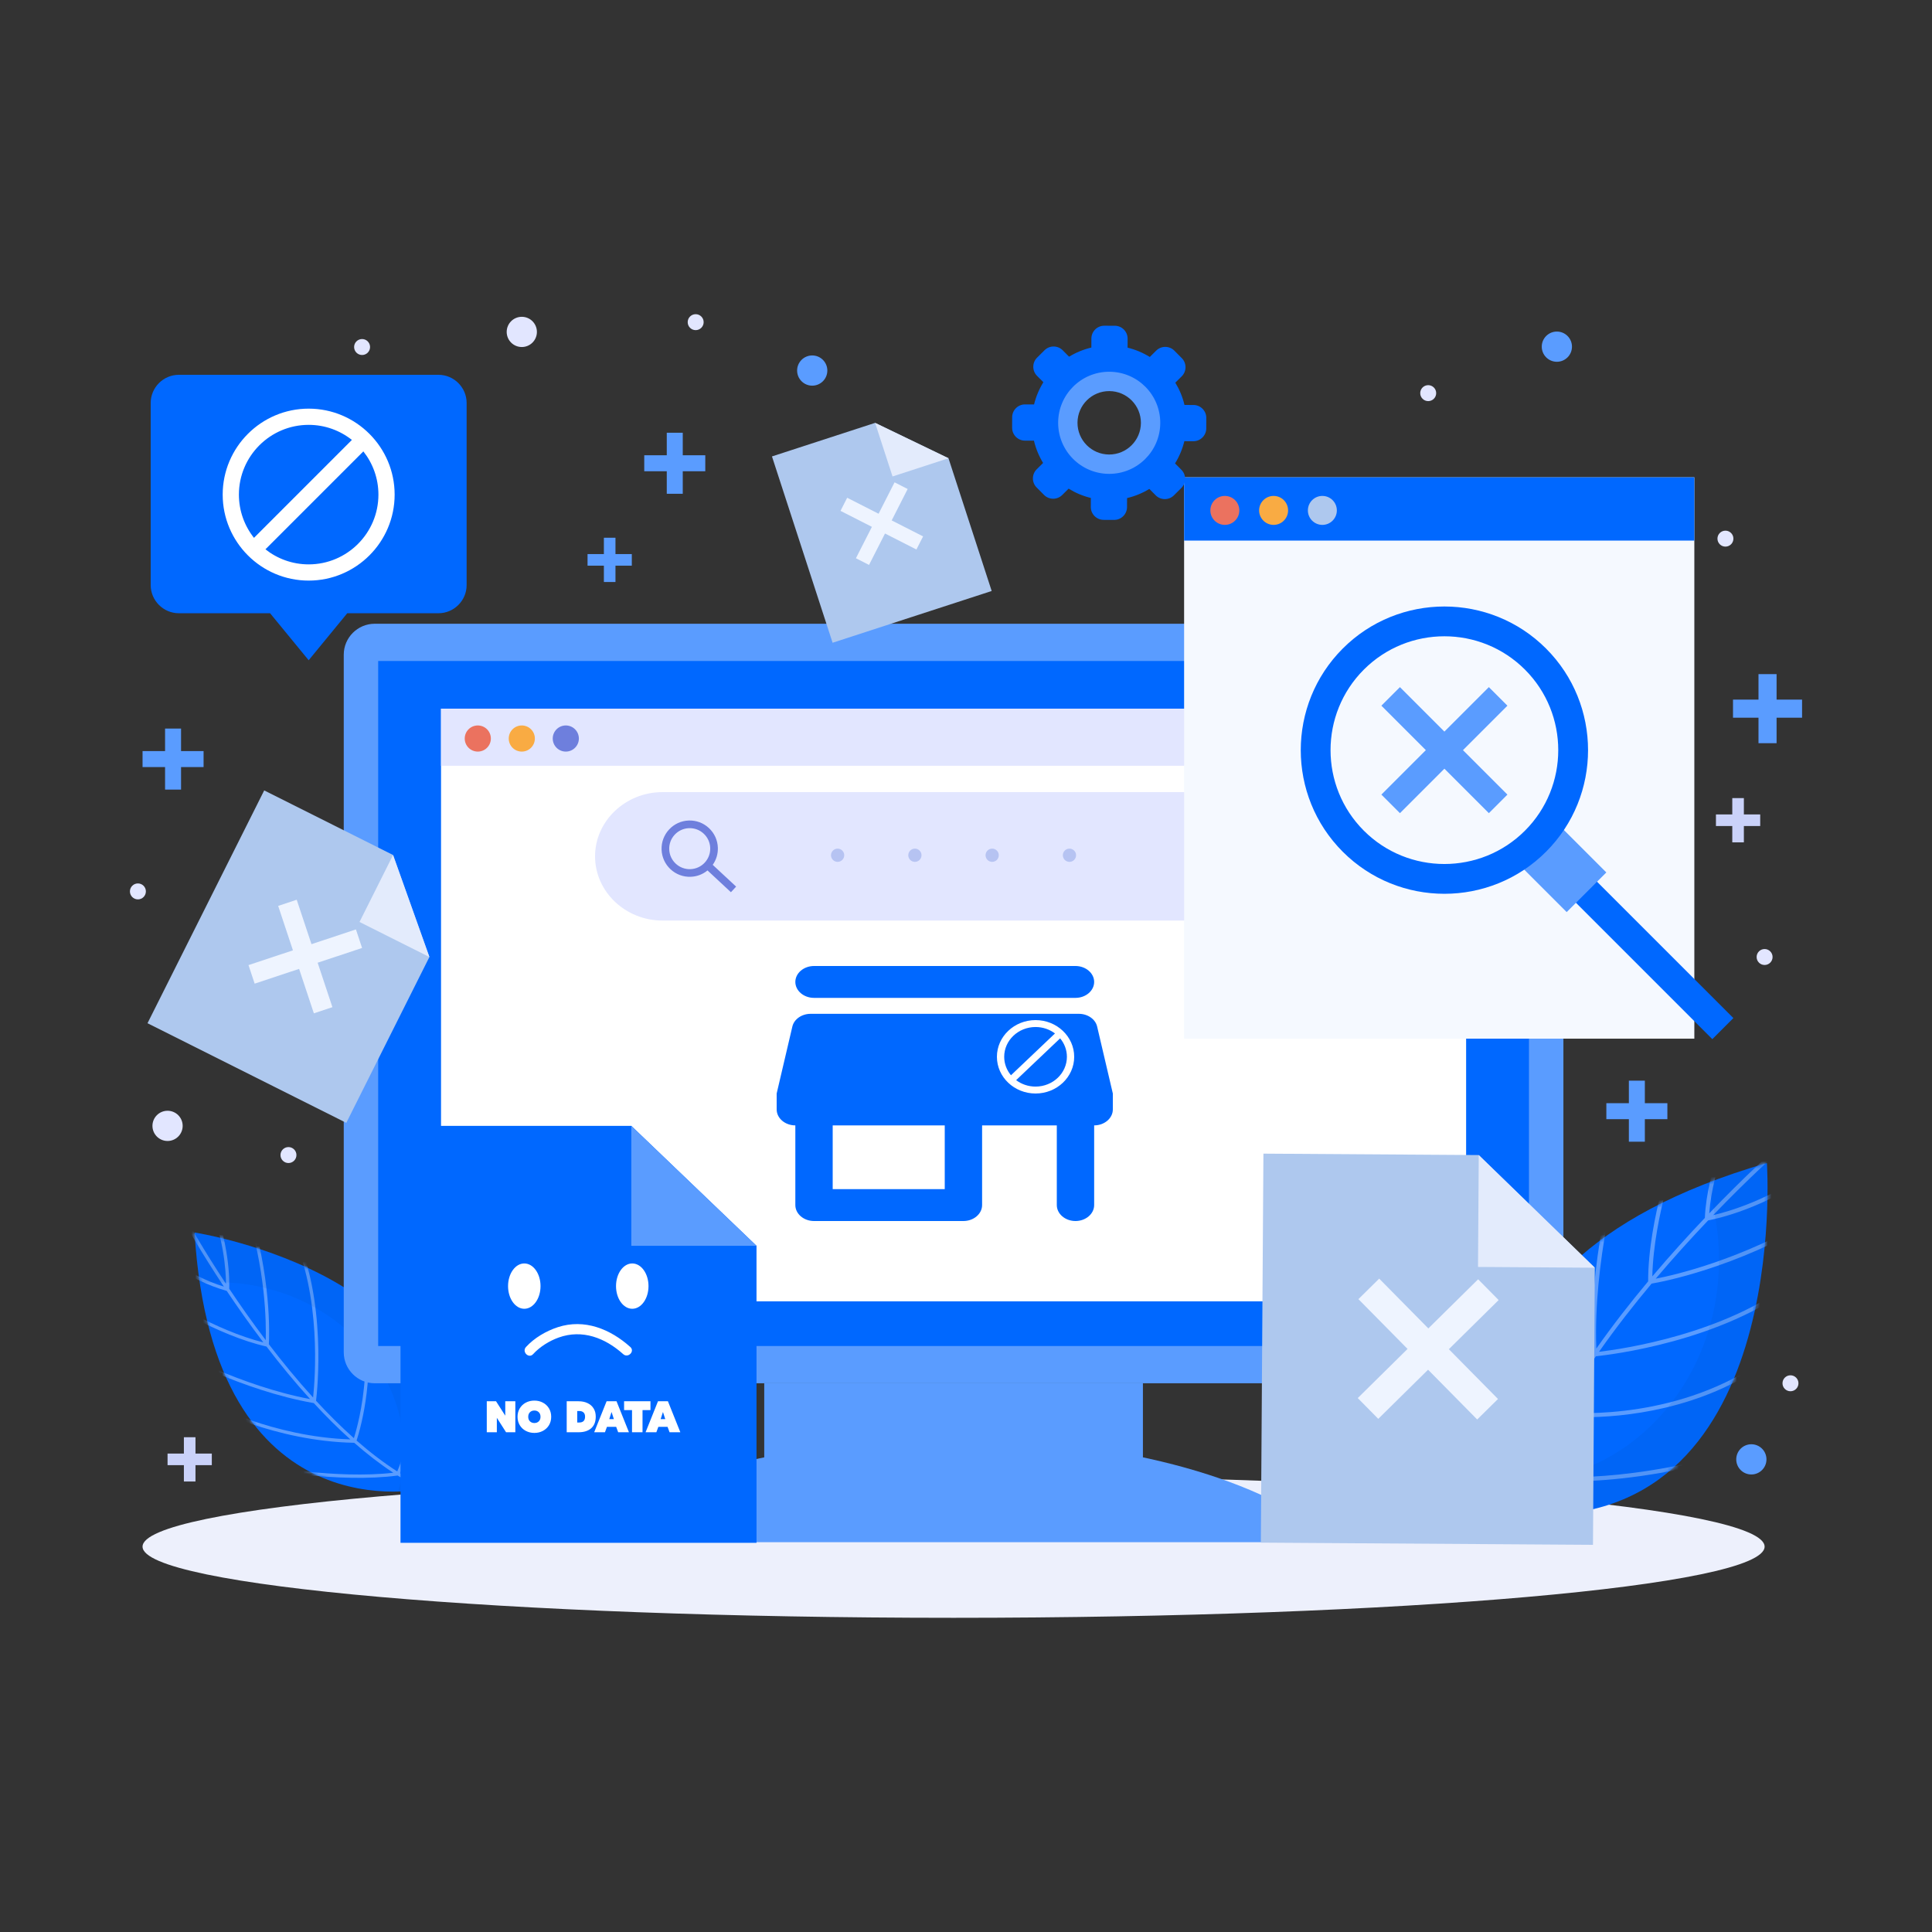 <svg width="500" height="500" viewBox="0 0 500 500" fill="none" xmlns="http://www.w3.org/2000/svg">
<rect x="0" y="0" width="500" height="500" fill="#333333" stroke="none"/>
<g clip-path="url(#clip0_30_13)">
<path d="M246.785 418.688C362.706 418.688 456.678 410.442 456.678 400.269C456.678 390.097 362.706 381.85 246.785 381.85C130.864 381.85 36.892 390.097 36.892 400.269C36.892 410.442 130.864 418.688 246.785 418.688Z" fill="#EDF0FC"/>
<path d="M393.32 391.903C393.32 391.903 362.132 328.591 457.271 300.992C457.271 300.992 463.898 396.934 393.32 391.903Z" fill="#0068FF"/>
<mask id="mask0_30_13" style="mask-type:luminance" maskUnits="userSpaceOnUse" x="388" y="300" width="70" height="93">
<path d="M393.32 391.903C393.32 391.903 362.132 328.591 457.271 300.992C457.271 300.992 463.898 396.934 393.32 391.903Z" fill="white"/>
</mask>
<g mask="url(#mask0_30_13)">
<path d="M470.029 315.729L469.484 314.817C450.676 326.012 433.557 329.942 428.499 330.923C433.21 325.358 437.856 320.259 442.061 315.844C443.952 315.492 456.914 312.801 470.074 302.995L469.438 302.145C458.36 310.399 447.461 313.528 443.366 314.48C452.502 304.981 459.255 298.962 459.457 298.783L458.75 297.989C458.545 298.17 451.647 304.32 442.349 314.009C443.246 301.951 449.166 290.139 449.228 290.017L448.278 289.538C448.213 289.666 441.778 302.493 441.21 315.202C436.994 319.635 432.338 324.75 427.618 330.332C427.957 314.55 434.714 296.059 434.784 295.868L433.786 295.501C433.712 295.699 426.516 315.381 426.537 331.618C421.986 337.059 417.407 342.917 413.127 349.006C412.294 326.273 419.013 302.825 419.083 302.585L418.06 302.291C417.988 302.536 410.941 327.111 412.12 350.449C408.954 355.034 405.97 359.738 403.315 364.484C398.607 340.046 404.675 317.862 404.738 317.637L403.713 317.351C403.648 317.583 397.297 340.756 402.515 365.942C399.911 370.725 397.655 375.539 395.884 380.307C389.863 363.215 388.693 338.735 388.954 337.322L387.906 337.131C387.625 338.661 388.71 364.2 395.318 381.875C393.702 386.498 392.555 391.068 392.023 395.509L393.079 395.635C393.593 391.347 394.69 386.935 396.232 382.47C397.473 382.728 401.056 383.339 407.22 383.339C407.706 383.339 408.211 383.336 408.731 383.328C416.689 383.204 430.119 381.99 448.895 376.916L448.616 375.892C416.598 384.545 399.794 382.077 396.584 381.454C398.365 376.505 400.693 371.496 403.397 366.52C404.254 366.604 406.485 366.785 409.736 366.785C419.971 366.785 440.086 364.97 457.582 352.52L456.964 351.655C435.02 367.271 408.89 365.923 403.955 365.505C406.672 360.6 409.745 355.735 413.021 350.996C416.304 350.663 445.533 347.314 465.004 332.136L464.349 331.301C446.32 345.353 419.761 349.148 413.826 349.84C418.158 343.661 422.808 337.714 427.427 332.199C429.934 331.777 448.942 328.28 470.029 315.729Z" fill="#5A9CFF"/>
</g>
<path opacity="0.1" d="M457.271 300.992C451.643 302.625 446.472 304.386 441.696 306.248C443.755 312.411 444.882 319.072 444.882 326.024C444.882 357.612 421.667 383.219 393.029 383.219C392.117 383.219 391.21 383.192 390.309 383.14C391.688 388.582 393.319 391.903 393.319 391.903C463.898 396.934 457.271 300.992 457.271 300.992Z" fill="#0046A0"/>
<path d="M110.443 385.212C110.443 385.212 55.183 398.39 50.356 318.972C50.356 318.972 126.897 330.828 110.443 385.212Z" fill="#0068FF"/>
<mask id="mask1_30_13" style="mask-type:luminance" maskUnits="userSpaceOnUse" x="50" y="318" width="63" height="69">
<path d="M110.443 385.212C110.443 385.212 55.183 398.39 50.356 318.972C50.356 318.973 126.897 330.828 110.443 385.212Z" fill="white"/>
</mask>
<g mask="url(#mask1_30_13)">
<path d="M64.192 311.598L63.379 311.863C68.842 328.583 68.896 342.689 68.771 346.825C65.234 342.146 62.052 337.602 59.328 333.524C59.386 331.981 59.569 321.35 54.196 309.3L53.416 309.647C57.937 319.79 58.465 328.882 58.487 332.258C52.644 323.415 49.112 317.057 49.007 316.866L48.258 317.279C48.364 317.472 51.973 323.967 57.938 332.971C48.625 330.126 40.394 323.391 40.309 323.321L39.764 323.98C39.853 324.054 48.79 331.373 58.672 334.076C61.408 338.166 64.601 342.721 68.15 347.41C55.812 344.34 42.484 335.763 42.346 335.674L41.881 336.39C42.023 336.483 56.21 345.616 68.969 348.485C72.437 353.016 76.228 357.644 80.253 362.077C62.248 358.69 45.018 349.262 44.842 349.165L44.429 349.914C44.609 350.014 62.665 359.9 81.207 363.122C84.248 366.417 87.415 369.589 90.672 372.512C70.64 371.858 54.289 363.163 54.123 363.074L53.717 363.826C53.888 363.918 70.966 373.01 91.675 373.397C94.971 376.286 98.353 378.908 101.785 381.143C87.291 382.822 67.854 379.389 66.79 378.934L66.454 379.721C67.606 380.213 87.86 383.901 102.916 381.865C106.261 383.952 109.648 385.662 113.042 386.868L113.328 386.063C110.051 384.899 106.779 383.256 103.545 381.255C103.968 380.329 105.083 377.631 106.174 372.804C106.26 372.423 106.347 372.027 106.433 371.619C107.745 365.364 109.17 354.63 108.511 339.023L107.657 339.059C108.782 365.674 103.867 378.396 102.809 380.8C99.237 378.526 95.715 375.812 92.284 372.811C92.501 372.155 93.039 370.44 93.615 367.893C95.428 359.876 97.566 343.799 90.885 327.885L90.097 328.215C98.477 348.176 92.789 368.402 91.587 372.193C88.216 369.193 84.938 365.922 81.795 362.515C82.115 359.885 84.662 336.397 76.188 318.45L75.416 318.815C83.261 335.432 81.537 356.908 81.03 361.679C76.943 357.188 73.096 352.49 69.581 347.892C69.696 345.853 70.317 330.344 64.192 311.598Z" fill="#5A9CFF"/>
</g>
<path opacity="0.1" d="M50.356 318.973C50.641 323.671 51.109 328.034 51.726 332.106C56.933 331.588 62.365 331.889 67.826 333.124C92.64 338.736 108.643 361.468 103.57 383.898C103.408 384.612 103.226 385.318 103.026 386.014C107.546 385.901 110.443 385.213 110.443 385.213C126.897 330.828 50.356 318.973 50.356 318.973Z" fill="#0046A0"/>
<path d="M404.607 349.989C404.607 354.389 401.007 357.989 396.607 357.989H96.963C92.563 357.989 88.963 354.389 88.963 349.989V169.426C88.963 165.026 92.563 161.426 96.963 161.426H396.607C401.007 161.426 404.607 165.026 404.607 169.426V349.989Z" fill="#5A9CFF"/>
<path d="M395.698 171.066H97.872V348.348H395.698V171.066Z" fill="#0068FF"/>
<path d="M295.786 357.989H197.784V382.533H295.786V357.989Z" fill="#5A9CFF"/>
<path d="M342.691 396.624C324.768 382.154 288.55 372.261 246.785 372.261C205.02 372.261 168.802 382.154 150.879 396.624H342.691Z" fill="#5A9CFF"/>
<path d="M150.879 399.124C152.592 399.124 154.305 399.124 156.018 399.124C160.679 399.124 165.341 399.124 170.002 399.124C176.861 399.124 183.72 399.124 190.579 399.124C198.983 399.124 207.387 399.124 215.791 399.124C224.997 399.124 234.204 399.124 243.41 399.124C252.662 399.124 261.914 399.124 271.166 399.124C279.832 399.124 288.499 399.124 297.165 399.124C304.488 399.124 311.81 399.124 319.133 399.124C324.378 399.124 329.623 399.124 334.867 399.124C337.364 399.124 339.87 399.185 342.367 399.124C342.475 399.121 342.583 399.124 342.69 399.124C345.907 399.124 345.913 394.124 342.69 394.124C340.977 394.124 339.264 394.124 337.551 394.124C332.89 394.124 328.228 394.124 323.567 394.124C316.708 394.124 309.849 394.124 302.99 394.124C294.586 394.124 286.182 394.124 277.778 394.124C268.572 394.124 259.365 394.124 250.159 394.124C240.907 394.124 231.655 394.124 222.403 394.124C213.737 394.124 205.07 394.124 196.404 394.124C189.081 394.124 181.759 394.124 174.436 394.124C169.191 394.124 163.946 394.124 158.702 394.124C156.205 394.124 153.699 394.063 151.202 394.124C151.094 394.127 150.986 394.124 150.879 394.124C147.662 394.124 147.656 399.124 150.879 399.124Z" fill="#5A9CFF"/>
<path d="M379.431 183.4H114.139V336.783H379.431V183.4Z" fill="white"/>
<path d="M379.431 183.4H114.139V198.18H379.431V183.4Z" fill="#E2E6FF"/>
<path d="M127.035 191.13C127.035 192.998 125.521 194.512 123.653 194.512C121.785 194.512 120.271 192.998 120.271 191.13C120.271 189.262 121.785 187.748 123.653 187.748C125.52 187.748 127.035 189.262 127.035 191.13Z" fill="#EB725F"/>
<path d="M138.423 191.13C138.423 192.998 136.909 194.512 135.041 194.512C133.173 194.512 131.659 192.998 131.659 191.13C131.659 189.262 133.173 187.748 135.041 187.748C136.909 187.748 138.423 189.262 138.423 191.13Z" fill="#F9AB43"/>
<path d="M149.812 191.13C149.812 192.998 148.298 194.512 146.43 194.512C144.562 194.512 143.048 192.998 143.048 191.13C143.048 189.262 144.562 187.748 146.43 187.748C148.298 187.748 149.812 189.262 149.812 191.13Z" fill="#6E7FDD"/>
<path d="M336.512 221.62C336.512 230.761 328.656 238.24 319.055 238.24H171.457C161.855 238.24 154 230.761 154 221.62C154 212.479 161.856 205 171.457 205H319.055C328.656 205 336.512 212.479 336.512 221.62Z" fill="#E2E6FF"/>
<path d="M190.509 229.455L184.452 223.819C185.366 222.525 185.838 220.979 185.78 219.368C185.71 217.423 184.887 215.622 183.462 214.296C182.037 212.97 180.182 212.279 178.237 212.349C176.292 212.419 174.491 213.242 173.166 214.667C171.84 216.092 171.148 217.948 171.218 219.892C171.288 221.837 172.111 223.638 173.536 224.964C174.961 226.29 176.816 226.981 178.761 226.911C180.371 226.853 181.879 226.272 183.104 225.267L189.161 230.903L190.509 229.455ZM174.884 223.516C173.846 222.55 173.247 221.238 173.196 219.822C173.145 218.405 173.649 217.054 174.615 216.016C175.58 214.978 176.893 214.379 178.309 214.328C179.726 214.277 181.077 214.781 182.115 215.746C183.153 216.712 183.752 218.024 183.803 219.44C183.854 220.857 183.35 222.208 182.384 223.246C181.418 224.284 180.106 224.883 178.69 224.934C177.273 224.986 175.921 224.482 174.884 223.516Z" fill="#6E7FDD"/>
<path d="M216.774 223.05C217.72 223.05 218.487 222.283 218.487 221.337C218.487 220.391 217.72 219.624 216.774 219.624C215.828 219.624 215.061 220.391 215.061 221.337C215.061 222.283 215.828 223.05 216.774 223.05Z" fill="#B6C3F2"/>
<path d="M236.774 223.05C237.72 223.05 238.487 222.283 238.487 221.337C238.487 220.391 237.72 219.624 236.774 219.624C235.828 219.624 235.061 220.391 235.061 221.337C235.061 222.283 235.828 223.05 236.774 223.05Z" fill="#B6C3F2"/>
<path d="M256.774 223.05C257.72 223.05 258.487 222.283 258.487 221.337C258.487 220.391 257.72 219.624 256.774 219.624C255.828 219.624 255.061 220.391 255.061 221.337C255.061 222.283 255.828 223.05 256.774 223.05Z" fill="#B6C3F2"/>
<path d="M276.774 223.05C277.72 223.05 278.487 222.283 278.487 221.337C278.487 220.391 277.72 219.624 276.774 219.624C275.828 219.624 275.061 220.391 275.061 221.337C275.061 222.283 275.828 223.05 276.774 223.05Z" fill="#B6C3F2"/>
<path d="M438.494 123.526H306.447V268.805H438.494V123.526Z" fill="#F5F9FF"/>
<path d="M438.494 123.526H306.447V139.903H438.494V123.526Z" fill="#0068FF"/>
<path d="M320.736 132.092C320.736 134.162 319.058 135.84 316.988 135.84C314.918 135.84 313.24 134.162 313.24 132.092C313.24 130.022 314.918 128.344 316.988 128.344C319.058 128.344 320.736 130.023 320.736 132.092Z" fill="#EB725F"/>
<path d="M333.356 132.092C333.356 134.162 331.678 135.84 329.608 135.84C327.538 135.84 325.86 134.162 325.86 132.092C325.86 130.022 327.538 128.344 329.608 128.344C331.678 128.344 333.356 130.023 333.356 132.092Z" fill="#F9AB43"/>
<path d="M345.975 132.092C345.975 134.162 344.297 135.84 342.227 135.84C340.157 135.84 338.479 134.162 338.479 132.092C338.479 130.022 340.157 128.344 342.227 128.344C344.297 128.344 345.975 130.023 345.975 132.092Z" fill="#AEC8EE"/>
<path d="M399.719 214.598L394.266 220.052L443.146 268.932L448.6 263.478L399.719 214.598Z" fill="#0068FF"/>
<path d="M401.415 211.484L391.153 221.746L405.456 236.049L415.718 225.788L401.415 211.484Z" fill="#5A9CFF"/>
<g opacity="0.2">
<path d="M396.997 217.324C384.212 230.109 363.408 230.109 350.623 217.324C337.838 204.539 337.838 183.735 350.623 170.95C363.408 158.165 384.212 158.165 396.997 170.95C409.782 183.735 409.782 204.539 396.997 217.324Z" fill="#F5F9FF"/>
</g>
<path d="M400.11 220.437C385.609 234.938 362.012 234.939 347.511 220.437C333.01 205.935 333.01 182.339 347.511 167.838C362.012 153.337 385.609 153.336 400.11 167.838C414.611 182.339 414.611 205.935 400.11 220.437ZM352.964 173.291C341.469 184.786 341.47 203.488 352.964 214.982C364.458 226.476 383.161 226.477 394.655 214.982C406.15 203.487 406.149 184.785 394.655 173.291C383.161 161.797 364.459 161.796 352.964 173.291Z" fill="#0068FF"/>
<path d="M390.12 182.63L385.317 177.827L373.81 189.334L362.303 177.827L357.5 182.63L369.007 194.137L357.5 205.643L362.303 210.447L373.81 198.94L385.317 210.447L390.12 205.643L378.613 194.137L390.12 182.63Z" fill="#5A9CFF"/>
<path d="M163.382 291.374H103.649V399.285H195.784V322.414L163.382 291.374Z" fill="#0068FF"/>
<path d="M163.382 291.374L195.784 322.414H163.382V291.374Z" fill="#5A9CFF"/>
<path d="M139.89 332.845C139.89 336.084 138.008 338.71 135.687 338.71C133.366 338.71 131.484 336.084 131.484 332.845C131.484 329.606 133.366 326.98 135.687 326.98C138.008 326.98 139.89 329.606 139.89 332.845Z" fill="white"/>
<path d="M163.629 338.71C165.95 338.71 167.832 336.084 167.832 332.845C167.832 329.606 165.95 326.98 163.629 326.98C161.308 326.98 159.426 329.606 159.426 332.845C159.426 336.084 161.308 338.71 163.629 338.71Z" fill="white"/>
<path d="M137.968 350.451C139.717 348.536 142.149 347.03 144.57 346.157C150.696 343.948 156.618 346.256 161.284 350.451C162.53 351.571 164.381 349.731 163.129 348.606C157.956 343.956 151.246 341.224 144.365 343.473C141.347 344.459 138.283 346.239 136.122 348.606C134.993 349.844 136.833 351.695 137.968 350.451Z" fill="white"/>
<path d="M113.477 97H46.287C42.279 97 39 100.279 39 104.287V151.418C39 155.426 42.279 158.705 46.287 158.705H69.895L79.882 170.87L89.869 158.705H113.477C117.485 158.705 120.764 155.426 120.764 151.418V104.287C120.764 100.279 117.485 97 113.477 97Z" fill="#0068FF"/>
<path d="M79.882 105.757C67.613 105.757 57.632 115.738 57.632 128.007C57.632 140.276 67.613 150.257 79.882 150.257C92.151 150.257 102.132 140.275 102.132 128.007C102.132 115.738 92.151 105.757 79.882 105.757ZM79.882 109.952C84.105 109.952 87.991 111.414 91.07 113.852L65.728 139.195C63.29 136.116 61.828 132.23 61.828 128.007C61.827 118.052 69.927 109.952 79.882 109.952ZM79.882 146.061C75.659 146.061 71.773 144.6 68.694 142.161L94.036 116.819C96.475 119.897 97.936 123.784 97.936 128.007C97.937 137.962 89.838 146.061 79.882 146.061Z" fill="white"/>
<path d="M382.699 298.928L326.972 298.56L326.308 399.232L412.262 399.8L412.736 328.085L382.699 298.928Z" fill="#AEC8EE"/>
<path d="M382.699 298.928L412.736 328.085L382.508 327.885L382.699 298.928Z" fill="#E3EBFC"/>
<path d="M387.847 336.455L382.539 331.077L369.653 343.793L356.935 330.908L351.557 336.216L364.274 349.101L351.388 361.818L356.696 367.196L369.582 354.48L382.3 367.365L387.678 362.057L374.961 349.172L387.847 336.455Z" fill="#EEF4FF"/>
<path d="M101.725 221.275L68.375 204.559L38.176 264.808L89.618 290.592L111.129 247.673L101.725 221.275Z" fill="#AEC8EE"/>
<path d="M101.725 221.275L111.129 247.673L93.039 238.605L101.725 221.275Z" fill="#E3EBFC"/>
<path d="M93.708 245.331L92.113 240.531L80.612 244.352L76.79 232.85L71.99 234.445L75.811 245.946L64.31 249.767L65.905 254.568L77.406 250.747L81.228 262.248L86.029 260.653L82.207 249.152L93.708 245.331Z" fill="#EEF4FF"/>
<path d="M226.476 109.437L199.784 118.123L215.475 166.344L256.647 152.947L245.469 118.596L226.476 109.437Z" fill="#AEC8EE"/>
<path d="M226.476 109.437L245.469 118.596L230.99 123.307L226.476 109.437Z" fill="#E3EBFC"/>
<path d="M234.904 126.554L231.512 124.828L227.376 132.955L219.248 128.818L217.522 132.21L225.649 136.347L221.512 144.474L224.904 146.2L229.041 138.073L237.168 142.21L238.895 138.817L230.768 134.681L234.904 126.554Z" fill="#EEF4FF"/>
<path d="M308.879 104.81L306.542 104.802C306.054 102.736 305.247 100.798 304.173 99.034L305.834 97.385C307.129 96.099 307.137 93.986 305.85 92.691L303.923 90.75C302.636 89.455 300.524 89.447 299.229 90.734L297.568 92.383C295.811 91.298 293.879 90.477 291.817 89.975L291.825 87.637C291.831 85.811 290.343 84.312 288.517 84.306L285.782 84.297C283.956 84.291 282.457 85.779 282.451 87.605L282.443 89.943C280.377 90.432 278.439 91.238 276.675 92.312L275.026 90.651C273.739 89.355 271.627 89.348 270.332 90.635L268.391 92.562C267.096 93.849 267.088 95.961 268.375 97.256L270.024 98.917C268.938 100.674 268.118 102.606 267.615 104.669L265.277 104.661C263.451 104.655 261.952 106.143 261.946 107.969L261.937 110.704C261.931 112.53 263.419 114.029 265.245 114.035L267.583 114.043C268.071 116.109 268.878 118.047 269.952 119.811L268.291 121.46C266.996 122.746 266.988 124.859 268.275 126.154L270.202 128.095C271.488 129.39 273.601 129.398 274.897 128.111L276.557 126.462C278.314 127.548 280.246 128.368 282.309 128.871L282.301 131.209C282.295 133.035 283.783 134.534 285.609 134.54L288.344 134.549C290.17 134.555 291.668 133.067 291.675 131.241L291.683 128.903C293.749 128.415 295.687 127.608 297.451 126.534L299.1 128.195C300.386 129.49 302.499 129.498 303.794 128.211L305.735 126.284C307.03 124.998 307.038 122.885 305.751 121.59L304.102 119.93C305.188 118.173 306.008 116.241 306.511 114.178L308.848 114.186C310.674 114.192 312.173 112.704 312.179 110.878L312.188 108.143C312.193 106.316 310.704 104.817 308.879 104.81ZM287.029 118.684C281.914 118.666 277.782 114.505 277.799 109.39C277.817 104.275 281.978 100.143 287.093 100.16C292.208 100.178 296.34 104.338 296.323 109.454C296.305 114.569 292.144 118.701 287.029 118.684Z" fill="#0068FF"/>
<path d="M287.107 96.208C279.809 96.183 273.872 102.079 273.847 109.376C273.822 116.674 279.717 122.611 287.015 122.636C294.313 122.661 300.249 116.765 300.275 109.467C300.3 102.17 294.405 96.233 287.107 96.208ZM287.033 117.628C282.501 117.612 278.84 113.926 278.855 109.394C278.871 104.862 282.557 101.201 287.089 101.216C291.621 101.232 295.282 104.918 295.267 109.451C295.251 113.982 291.565 117.644 287.033 117.628Z" fill="#5A9CFF"/>
<path d="M283.94 265.675C283.505 263.778 281.523 262.375 279.203 262.375H209.797C207.477 262.375 205.495 263.778 205.06 265.675L201 283V287.125C201 289.394 203.175 291.25 205.833 291.25V311.875C205.833 314.144 208.008 316 210.667 316H249.333C251.992 316 254.167 314.144 254.167 311.875V291.25H273.5V311.875C273.5 314.144 275.675 316 278.333 316C280.992 316 283.167 314.144 283.167 311.875V291.25C285.825 291.25 288 289.394 288 287.125V283L283.94 265.675ZM244.5 307.75H215.5V291.25H244.5V307.75ZM210.667 258.25H278.333C280.992 258.25 283.167 256.394 283.167 254.125C283.167 251.856 280.992 250 278.333 250H210.667C208.008 250 205.833 251.856 205.833 254.125C205.833 256.394 208.008 258.25 210.667 258.25Z" fill="#0068FF"/>
<path d="M268 264C262.486 264 258 268.262 258 273.5C258 278.738 262.486 283 268 283C273.514 283 278 278.738 278 273.5C278 268.262 273.514 264 268 264ZM268 265.791C269.898 265.791 271.644 266.415 273.028 267.456L261.639 278.277C260.543 276.962 259.886 275.303 259.886 273.5C259.885 269.25 263.526 265.791 268 265.791ZM268 281.208C266.102 281.208 264.356 280.585 262.972 279.543L274.361 268.723C275.458 270.037 276.114 271.697 276.114 273.5C276.115 277.75 272.475 281.208 268 281.208Z" fill="white"/>
<path d="M125.978 362.646H128.376L130.763 366.375V362.646H133.368V370.667H130.969L128.583 366.926V370.667H125.978V362.646ZM138.3 370.839C137.482 370.839 136.74 370.663 136.074 370.311C135.416 369.959 134.896 369.469 134.514 368.842C134.131 368.207 133.94 367.481 133.94 366.662C133.94 365.843 134.131 365.117 134.514 364.482C134.896 363.847 135.416 363.354 136.074 363.002C136.74 362.65 137.482 362.474 138.3 362.474C139.111 362.474 139.845 362.65 140.503 363.002C141.169 363.354 141.693 363.847 142.075 364.482C142.458 365.117 142.649 365.843 142.649 366.662C142.649 367.481 142.458 368.207 142.075 368.842C141.693 369.469 141.169 369.959 140.503 370.311C139.845 370.663 139.111 370.839 138.3 370.839ZM138.3 368.28C138.759 368.28 139.138 368.135 139.436 367.844C139.734 367.553 139.884 367.159 139.884 366.662C139.884 366.165 139.734 365.771 139.436 365.48C139.138 365.189 138.759 365.044 138.3 365.044C137.833 365.044 137.451 365.189 137.153 365.48C136.854 365.771 136.705 366.165 136.705 366.662C136.705 367.159 136.854 367.553 137.153 367.844C137.459 368.135 137.841 368.28 138.3 368.28ZM146.663 362.646H149.739C150.626 362.646 151.402 362.807 152.068 363.128C152.741 363.449 153.261 363.908 153.629 364.505C153.996 365.101 154.179 365.805 154.179 366.616C154.179 367.947 153.782 368.957 152.986 369.645C152.198 370.326 151.116 370.667 149.739 370.667H146.663V362.646ZM149.922 368.142C150.917 368.142 151.414 367.634 151.414 366.616C151.414 366.149 151.284 365.794 151.024 365.549C150.764 365.297 150.397 365.17 149.922 365.17H149.383V368.142H149.922ZM156.987 362.646H159.557L162.77 370.667H159.981L159.465 369.267H157.078L156.562 370.667H153.774L156.987 362.646ZM158.868 367.27L158.272 365.423L157.675 367.27H158.868ZM163.567 364.929H161.513V362.646H168.34V364.929H166.286V370.667H163.567V364.929ZM170.288 362.646H172.858L176.071 370.667H173.282L172.766 369.267H170.379L169.863 370.667H167.075L170.288 362.646ZM172.169 367.27L171.573 365.423L170.976 367.27H172.169Z" fill="white"/>
<path d="M466.374 181.059H459.777V174.462H455.096V181.059H448.5V185.74H455.096V192.337H459.777V185.74H466.374V181.059Z" fill="#5A9CFF"/>
<path d="M431.515 285.505H425.686V279.676H421.55V285.505H415.722V289.642H421.55V295.471H425.686V289.642H431.515V285.505Z" fill="#5A9CFF"/>
<path d="M182.526 117.823H176.697V111.993H172.56V117.823H166.732V121.959H172.56V127.788H176.697V121.959H182.526V117.823Z" fill="#5A9CFF"/>
<path d="M455.54 210.775H451.313V206.547H448.313V210.775H444.086V213.775H448.313V218.002H451.313V213.775H455.54V210.775Z" fill="#CAD2F9"/>
<path d="M163.511 143.393H159.284V139.166H156.284V143.393H152.057V146.393H156.284V150.621H159.284V146.393H163.511V143.393Z" fill="#5A9CFF"/>
<path d="M52.686 194.38H46.856V188.551H42.72V194.38H36.892V198.517H42.72V204.346H46.856V198.517H52.686V194.38Z" fill="#5A9CFF"/>
<path d="M54.818 376.182H50.591V371.954H47.591V376.182H43.364V379.182H47.591V383.409H50.591V379.182H54.818V376.182Z" fill="#CAD2F9"/>
<path d="M43.364 295.284C45.523 295.284 47.274 293.533 47.274 291.374C47.274 289.215 45.523 287.464 43.364 287.464C41.204 287.464 39.454 289.215 39.454 291.374C39.454 293.533 41.204 295.284 43.364 295.284Z" fill="#E2E6FF"/>
<path d="M458.742 247.673C458.742 248.813 457.818 249.737 456.677 249.737C455.537 249.737 454.613 248.813 454.613 247.673C454.613 246.533 455.537 245.608 456.677 245.608C457.818 245.608 458.742 246.532 458.742 247.673Z" fill="#E2E6FF"/>
<path d="M457.159 377.682C457.159 379.841 455.409 381.592 453.249 381.592C451.09 381.592 449.339 379.842 449.339 377.682C449.339 375.523 451.089 373.772 453.249 373.772C455.409 373.772 457.159 375.522 457.159 377.682Z" fill="#5A9CFF"/>
<path d="M182.104 83.376C182.104 84.516 181.18 85.441 180.039 85.441C178.899 85.441 177.975 84.517 177.975 83.376C177.975 82.236 178.899 81.312 180.039 81.312C181.18 81.311 182.104 82.236 182.104 83.376Z" fill="#E2E6FF"/>
<path d="M138.951 85.899C138.951 88.058 137.201 89.809 135.041 89.809C132.881 89.809 131.131 88.058 131.131 85.899C131.131 83.74 132.882 81.989 135.041 81.989C137.2 81.989 138.951 83.74 138.951 85.899Z" fill="#E2E6FF"/>
<path d="M210.204 99.809C212.363 99.809 214.114 98.058 214.114 95.899C214.114 93.74 212.363 91.989 210.204 91.989C208.045 91.989 206.294 93.74 206.294 95.899C206.294 98.058 208.045 99.809 210.204 99.809Z" fill="#5A9CFF"/>
<path d="M37.755 230.695C37.755 231.835 36.831 232.76 35.69 232.76C34.55 232.76 33.626 231.836 33.626 230.695C33.626 229.555 34.55 228.631 35.69 228.631C36.831 228.631 37.755 229.555 37.755 230.695Z" fill="#E2E6FF"/>
<path d="M76.718 298.927C76.718 300.067 75.794 300.992 74.653 300.992C73.513 300.992 72.589 300.068 72.589 298.927C72.589 297.787 73.513 296.863 74.653 296.863C75.793 296.863 76.718 297.787 76.718 298.927Z" fill="#E2E6FF"/>
<path d="M448.605 139.399C448.605 140.539 447.681 141.464 446.54 141.464C445.4 141.464 444.476 140.54 444.476 139.399C444.476 138.259 445.4 137.335 446.54 137.335C447.68 137.335 448.605 138.259 448.605 139.399Z" fill="#E2E6FF"/>
<path d="M371.682 101.744C371.682 102.884 370.758 103.808 369.617 103.808C368.477 103.808 367.553 102.884 367.553 101.744C367.553 100.604 368.477 99.679 369.617 99.679C370.758 99.68 371.682 100.604 371.682 101.744Z" fill="#E2E6FF"/>
<path d="M402.915 93.628C405.074 93.628 406.825 91.877 406.825 89.718C406.825 87.559 405.074 85.808 402.915 85.808C400.755 85.808 399.005 87.559 399.005 89.718C399.005 91.877 400.755 93.628 402.915 93.628Z" fill="#5A9CFF"/>
<path d="M465.438 357.989C465.438 359.129 464.514 360.054 463.373 360.054C462.233 360.054 461.309 359.13 461.309 357.989C461.309 356.849 462.233 355.924 463.373 355.924C464.514 355.924 465.438 356.849 465.438 357.989Z" fill="#E2E6FF"/>
<path d="M95.773 89.809C95.773 90.949 94.849 91.873 93.708 91.873C92.568 91.873 91.644 90.949 91.644 89.809C91.644 88.669 92.568 87.744 93.708 87.744C94.848 87.744 95.773 88.669 95.773 89.809Z" fill="#E2E6FF"/>
</g>
<defs>
<clipPath id="clip0_30_13">
<rect width="500" height="500" fill="white"/>
</clipPath>
</defs>
</svg>
